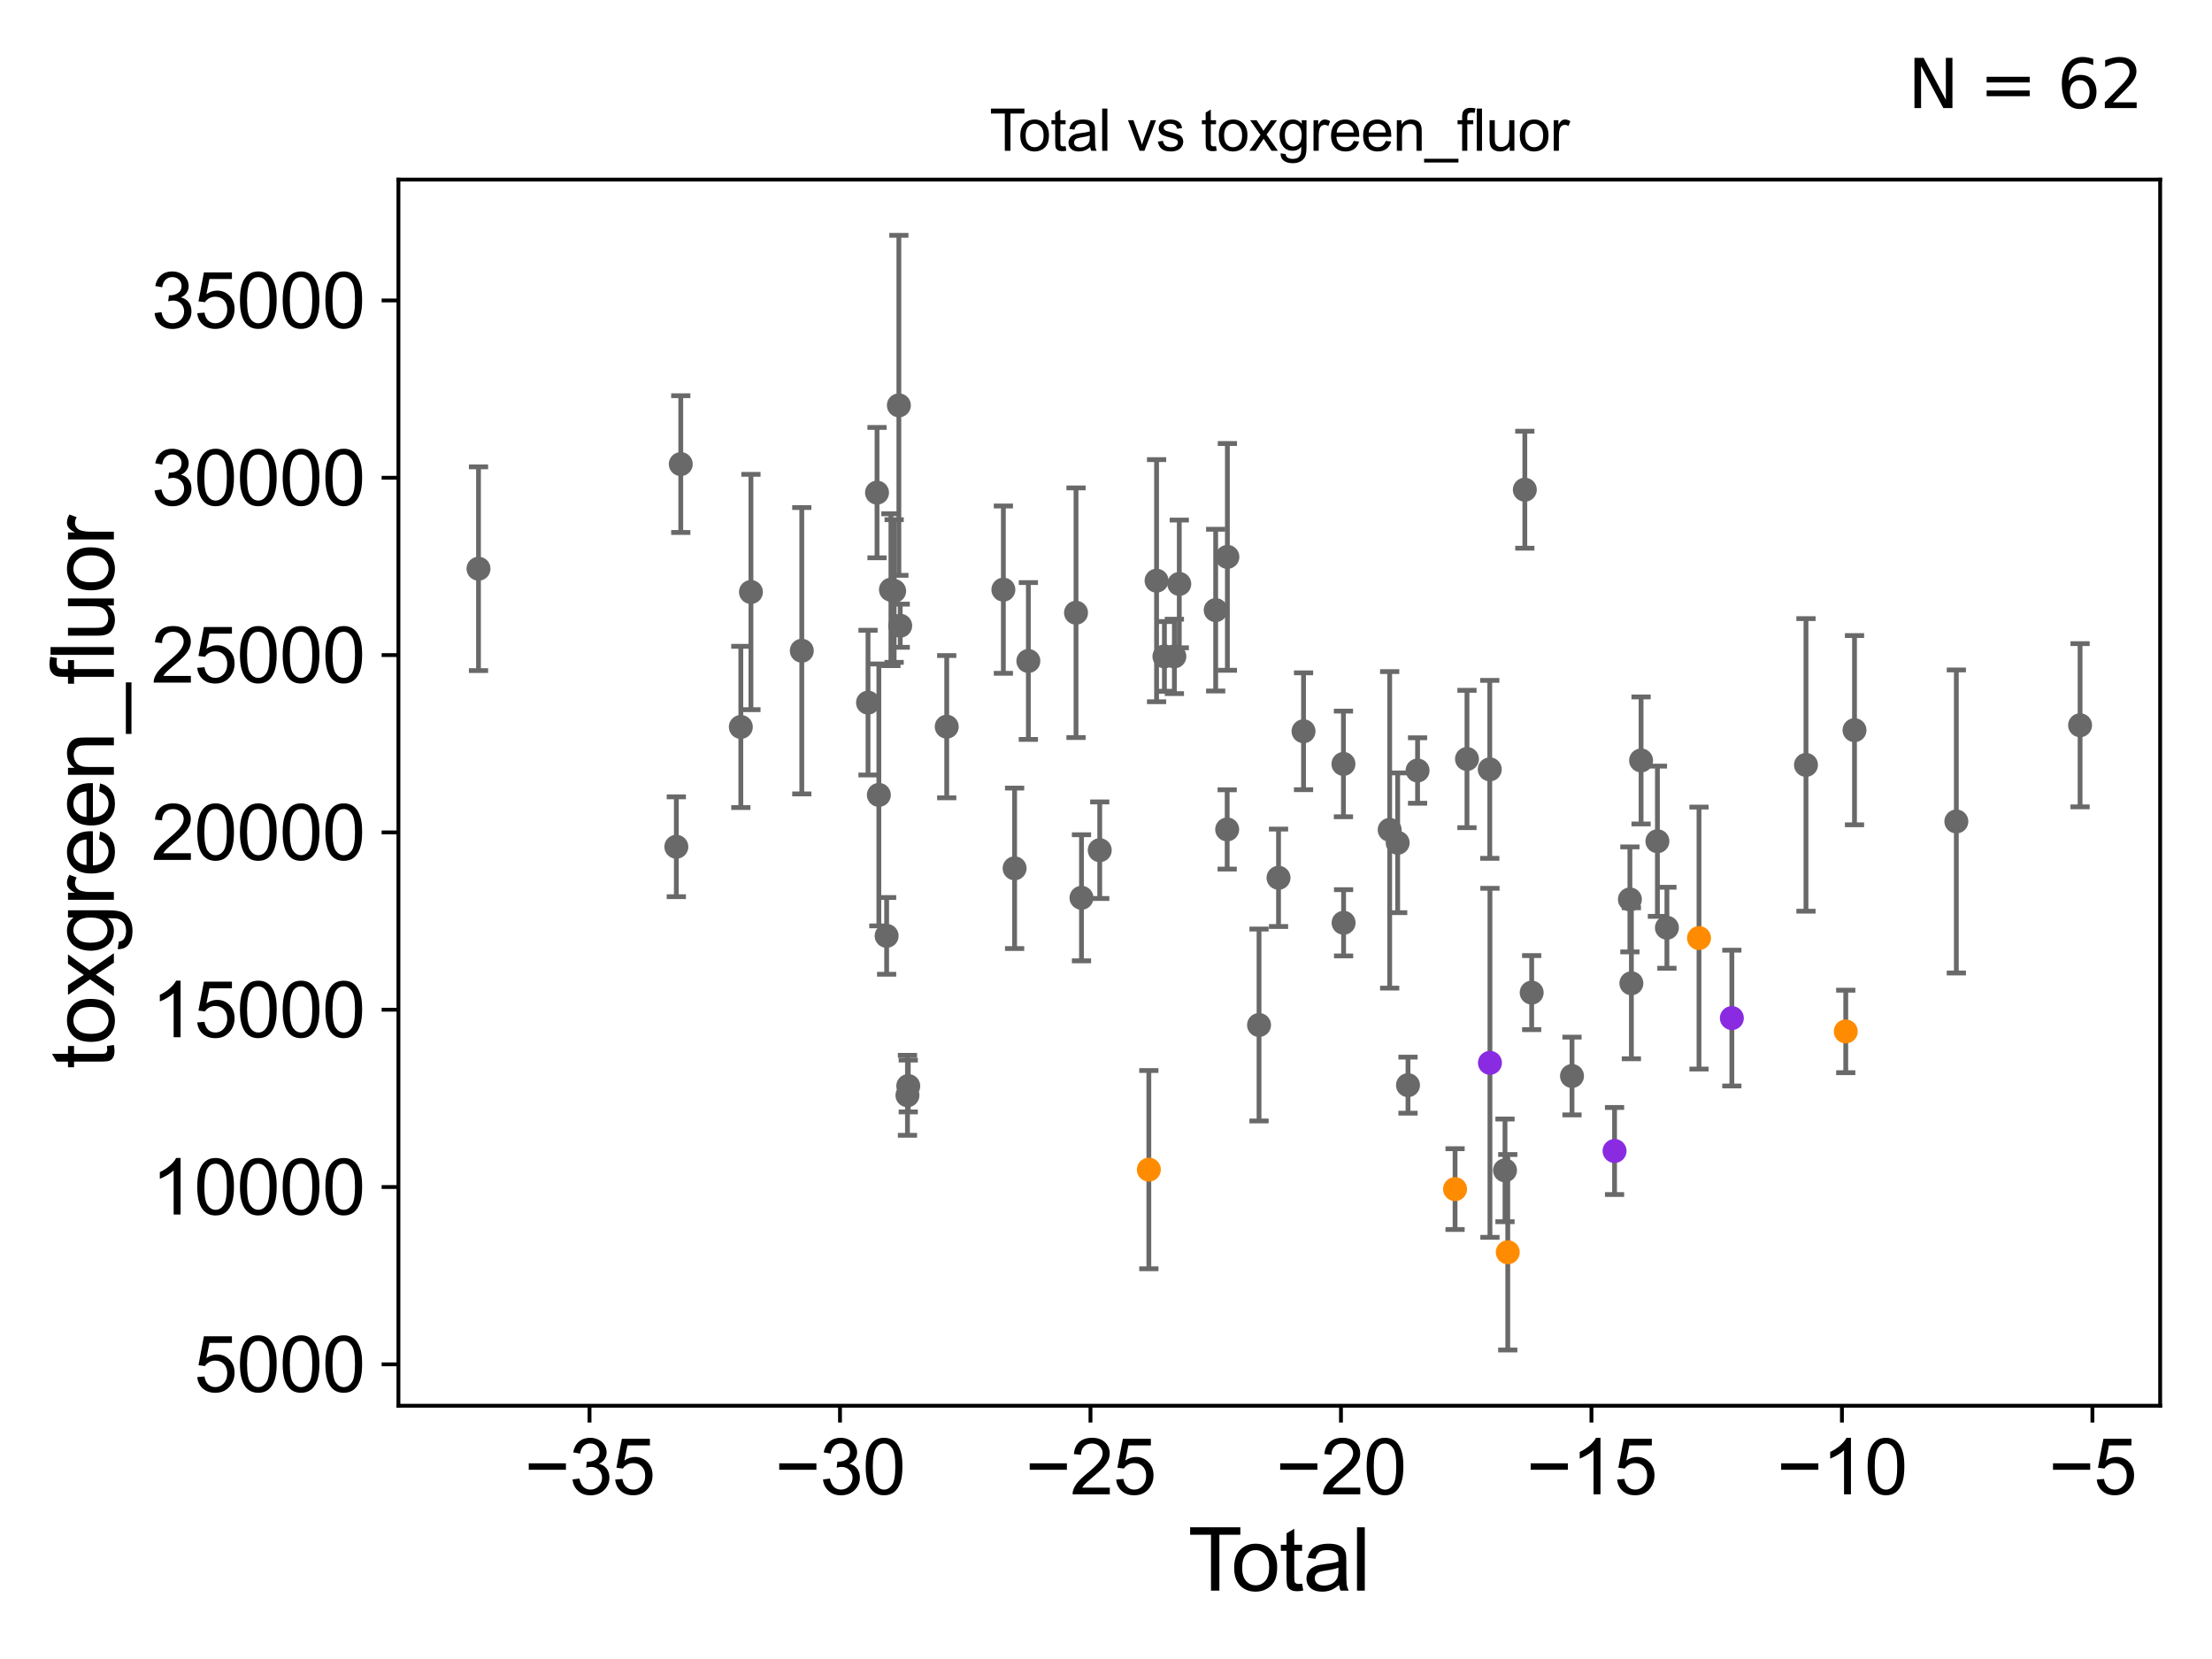 <?xml version="1.0" encoding="utf-8" standalone="no"?>
<!DOCTYPE svg PUBLIC "-//W3C//DTD SVG 1.1//EN"
  "http://www.w3.org/Graphics/SVG/1.1/DTD/svg11.dtd">
<svg xmlns:xlink="http://www.w3.org/1999/xlink" width="460.8pt" height="345.6pt" viewBox="0 0 460.8 345.6" xmlns="http://www.w3.org/2000/svg" version="1.1">
 <defs>
  <style type="text/css">*{stroke-linejoin: round; stroke-linecap: butt}</style>
 </defs>
 <g id="figure_1">
  <g id="patch_1">
   <path d="M 0 345.6 
L 460.8 345.6 
L 460.8 0 
L 0 0 
z
" style="fill: #ffffff"/>
  </g>
  <g id="axes_1">
   <g id="patch_2">
    <path d="M 83 292.84 
L 450 292.84 
L 450 37.411 
L 83 37.411 
z
" style="fill: #ffffff"/>
   </g>
   <g id="PathCollection_1">
    <defs>
     <path id="m15b9461b61" d="M 0 1.118 
C 0.297 1.118 0.581 1 0.791 0.791 
C 1 0.581 1.118 0.297 1.118 0 
C 1.118 -0.297 1 -0.581 0.791 -0.791 
C 0.581 -1 0.297 -1.118 0 -1.118 
C -0.297 -1.118 -0.581 -1 -0.791 -0.791 
C -1 -0.581 -1.118 -0.297 -1.118 0 
C -1.118 0.297 -1 0.581 -0.791 0.791 
C -0.581 1 -0.297 1.118 0 1.118 
z
" style="stroke: #696969"/>
    </defs>
    <g clip-path="url(#p40953d2455)">
     <use xlink:href="#m15b9461b61" x="99.682" y="118.475" style="fill: #696969; stroke: #696969"/>
     <use xlink:href="#m15b9461b61" x="255.643" y="172.787" style="fill: #696969; stroke: #696969"/>
     <use xlink:href="#m15b9461b61" x="407.542" y="171.125" style="fill: #696969; stroke: #696969"/>
     <use xlink:href="#m15b9461b61" x="262.281" y="213.526" style="fill: #696969; stroke: #696969"/>
     <use xlink:href="#m15b9461b61" x="266.342" y="182.859" style="fill: #696969; stroke: #696969"/>
     <use xlink:href="#m15b9461b61" x="271.55" y="152.334" style="fill: #696969; stroke: #696969"/>
     <use xlink:href="#m15b9461b61" x="279.864" y="159.142" style="fill: #696969; stroke: #696969"/>
     <use xlink:href="#m15b9461b61" x="279.896" y="192.233" style="fill: #696969; stroke: #696969"/>
     <use xlink:href="#m15b9461b61" x="289.496" y="172.876" style="fill: #696969; stroke: #696969"/>
     <use xlink:href="#m15b9461b61" x="291.162" y="175.57" style="fill: #696969; stroke: #696969"/>
     <use xlink:href="#m15b9461b61" x="293.311" y="226.057" style="fill: #696969; stroke: #696969"/>
     <use xlink:href="#m15b9461b61" x="295.306" y="160.512" style="fill: #696969; stroke: #696969"/>
     <use xlink:href="#m15b9461b61" x="253.248" y="127.101" style="fill: #696969; stroke: #696969"/>
     <use xlink:href="#m15b9461b61" x="305.599" y="158.114" style="fill: #696969; stroke: #696969"/>
     <use xlink:href="#m15b9461b61" x="313.519" y="243.81" style="fill: #696969; stroke: #696969"/>
     <use xlink:href="#m15b9461b61" x="317.65" y="102.015" style="fill: #696969; stroke: #696969"/>
     <use xlink:href="#m15b9461b61" x="319.077" y="206.78" style="fill: #696969; stroke: #696969"/>
     <use xlink:href="#m15b9461b61" x="327.478" y="224.152" style="fill: #696969; stroke: #696969"/>
     <use xlink:href="#m15b9461b61" x="339.538" y="187.363" style="fill: #696969; stroke: #696969"/>
     <use xlink:href="#m15b9461b61" x="339.849" y="204.835" style="fill: #696969; stroke: #696969"/>
     <use xlink:href="#m15b9461b61" x="341.866" y="158.416" style="fill: #696969; stroke: #696969"/>
     <use xlink:href="#m15b9461b61" x="345.271" y="175.244" style="fill: #696969; stroke: #696969"/>
     <use xlink:href="#m15b9461b61" x="347.247" y="193.266" style="fill: #696969; stroke: #696969"/>
     <use xlink:href="#m15b9461b61" x="376.218" y="159.346" style="fill: #696969; stroke: #696969"/>
     <use xlink:href="#m15b9461b61" x="386.328" y="152.108" style="fill: #696969; stroke: #696969"/>
     <use xlink:href="#m15b9461b61" x="310.347" y="160.273" style="fill: #696969; stroke: #696969"/>
     <use xlink:href="#m15b9461b61" x="245.666" y="121.644" style="fill: #696969; stroke: #696969"/>
     <use xlink:href="#m15b9461b61" x="255.688" y="116.011" style="fill: #696969; stroke: #696969"/>
     <use xlink:href="#m15b9461b61" x="242.572" y="136.742" style="fill: #696969; stroke: #696969"/>
     <use xlink:href="#m15b9461b61" x="140.892" y="176.396" style="fill: #696969; stroke: #696969"/>
     <use xlink:href="#m15b9461b61" x="141.817" y="96.679" style="fill: #696969; stroke: #696969"/>
     <use xlink:href="#m15b9461b61" x="154.328" y="151.436" style="fill: #696969; stroke: #696969"/>
     <use xlink:href="#m15b9461b61" x="156.435" y="123.325" style="fill: #696969; stroke: #696969"/>
     <use xlink:href="#m15b9461b61" x="167.028" y="135.561" style="fill: #696969; stroke: #696969"/>
     <use xlink:href="#m15b9461b61" x="180.826" y="146.37" style="fill: #696969; stroke: #696969"/>
     <use xlink:href="#m15b9461b61" x="182.7" y="102.625" style="fill: #696969; stroke: #696969"/>
     <use xlink:href="#m15b9461b61" x="183.082" y="165.594" style="fill: #696969; stroke: #696969"/>
     <use xlink:href="#m15b9461b61" x="184.702" y="194.96" style="fill: #696969; stroke: #696969"/>
     <use xlink:href="#m15b9461b61" x="185.596" y="122.843" style="fill: #696969; stroke: #696969"/>
     <use xlink:href="#m15b9461b61" x="244.643" y="136.741" style="fill: #696969; stroke: #696969"/>
     <use xlink:href="#m15b9461b61" x="187.251" y="84.438" style="fill: #696969; stroke: #696969"/>
     <use xlink:href="#m15b9461b61" x="186.267" y="123.122" style="fill: #696969; stroke: #696969"/>
     <use xlink:href="#m15b9461b61" x="214.225" y="137.697" style="fill: #696969; stroke: #696969"/>
     <use xlink:href="#m15b9461b61" x="240.935" y="120.965" style="fill: #696969; stroke: #696969"/>
     <use xlink:href="#m15b9461b61" x="229.095" y="177.112" style="fill: #696969; stroke: #696969"/>
     <use xlink:href="#m15b9461b61" x="225.293" y="187.028" style="fill: #696969; stroke: #696969"/>
     <use xlink:href="#m15b9461b61" x="224.156" y="127.643" style="fill: #696969; stroke: #696969"/>
     <use xlink:href="#m15b9461b61" x="187.534" y="130.347" style="fill: #696969; stroke: #696969"/>
     <use xlink:href="#m15b9461b61" x="211.362" y="180.885" style="fill: #696969; stroke: #696969"/>
     <use xlink:href="#m15b9461b61" x="433.318" y="151.081" style="fill: #696969; stroke: #696969"/>
     <use xlink:href="#m15b9461b61" x="209.022" y="122.835" style="fill: #696969; stroke: #696969"/>
     <use xlink:href="#m15b9461b61" x="197.22" y="151.381" style="fill: #696969; stroke: #696969"/>
     <use xlink:href="#m15b9461b61" x="189.207" y="226.235" style="fill: #696969; stroke: #696969"/>
     <use xlink:href="#m15b9461b61" x="189.041" y="228.168" style="fill: #696969; stroke: #696969"/>
    </g>
   </g>
   <g id="PathCollection_2">
    <defs>
     <path id="m1f83e75973" d="M 0 1.118 
C 0.297 1.118 0.581 1 0.791 0.791 
C 1 0.581 1.118 0.297 1.118 0 
C 1.118 -0.297 1 -0.581 0.791 -0.791 
C 0.581 -1 0.297 -1.118 0 -1.118 
C -0.297 -1.118 -0.581 -1 -0.791 -0.791 
C -1 -0.581 -1.118 -0.297 -1.118 0 
C -1.118 0.297 -1 0.581 -0.791 0.791 
C -0.581 1 -0.297 1.118 0 1.118 
z
" style="stroke: #ff8c00"/>
    </defs>
    <g clip-path="url(#p40953d2455)">
     <use xlink:href="#m1f83e75973" x="314.095" y="260.867" style="fill: #ff8c00; stroke: #ff8c00"/>
     <use xlink:href="#m1f83e75973" x="353.934" y="195.416" style="fill: #ff8c00; stroke: #ff8c00"/>
     <use xlink:href="#m1f83e75973" x="239.325" y="243.658" style="fill: #ff8c00; stroke: #ff8c00"/>
     <use xlink:href="#m1f83e75973" x="384.505" y="214.867" style="fill: #ff8c00; stroke: #ff8c00"/>
     <use xlink:href="#m1f83e75973" x="303.116" y="247.712" style="fill: #ff8c00; stroke: #ff8c00"/>
    </g>
   </g>
   <g id="PathCollection_3">
    <defs>
     <path id="m6e868746e9" d="M 0 1.118 
C 0.297 1.118 0.581 1 0.791 0.791 
C 1 0.581 1.118 0.297 1.118 0 
C 1.118 -0.297 1 -0.581 0.791 -0.791 
C 0.581 -1 0.297 -1.118 0 -1.118 
C -0.297 -1.118 -0.581 -1 -0.791 -0.791 
C -1 -0.581 -1.118 -0.297 -1.118 0 
C -1.118 0.297 -1 0.581 -0.791 0.791 
C -0.581 1 -0.297 1.118 0 1.118 
z
" style="stroke: #8a2be2"/>
    </defs>
    <g clip-path="url(#p40953d2455)">
     <use xlink:href="#m6e868746e9" x="360.777" y="212.084" style="fill: #8a2be2; stroke: #8a2be2"/>
     <use xlink:href="#m6e868746e9" x="310.383" y="221.406" style="fill: #8a2be2; stroke: #8a2be2"/>
     <use xlink:href="#m6e868746e9" x="336.342" y="239.77" style="fill: #8a2be2; stroke: #8a2be2"/>
    </g>
   </g>
   <g id="matplotlib.axis_1">
    <g id="xtick_1">
     <g id="line2d_1">
      <defs>
       <path id="m946445a37d" d="M 0 0 
L 0 3.5 
" style="stroke: #000000; stroke-width: 0.8"/>
      </defs>
      <g>
       <use xlink:href="#m946445a37d" x="122.807" y="292.84" style="stroke: #000000; stroke-width: 0.8"/>
      </g>
     </g>
     <g id="text_1">
      <!-- −35 -->
      <g transform="translate(109.237 311.293)scale(0.16 -0.16)">
       <defs>
        <path id="ArialMT-2212" d="M 3381 1997 
L 356 1997 
L 356 2522 
L 3381 2522 
L 3381 1997 
z
" transform="scale(0.016)"/>
        <path id="ArialMT-33" d="M 269 1209 
L 831 1284 
Q 928 806 1161 595 
Q 1394 384 1728 384 
Q 2125 384 2398 659 
Q 2672 934 2672 1341 
Q 2672 1728 2419 1979 
Q 2166 2231 1775 2231 
Q 1616 2231 1378 2169 
L 1441 2663 
Q 1497 2656 1531 2656 
Q 1891 2656 2178 2843 
Q 2466 3031 2466 3422 
Q 2466 3731 2256 3934 
Q 2047 4138 1716 4138 
Q 1388 4138 1169 3931 
Q 950 3725 888 3313 
L 325 3413 
Q 428 3978 793 4289 
Q 1159 4600 1703 4600 
Q 2078 4600 2393 4439 
Q 2709 4278 2876 4000 
Q 3044 3722 3044 3409 
Q 3044 3113 2884 2869 
Q 2725 2625 2413 2481 
Q 2819 2388 3044 2092 
Q 3269 1797 3269 1353 
Q 3269 753 2831 336 
Q 2394 -81 1725 -81 
Q 1122 -81 723 278 
Q 325 638 269 1209 
z
" transform="scale(0.016)"/>
        <path id="ArialMT-35" d="M 266 1200 
L 856 1250 
Q 922 819 1161 601 
Q 1400 384 1738 384 
Q 2144 384 2425 690 
Q 2706 997 2706 1503 
Q 2706 1984 2436 2262 
Q 2166 2541 1728 2541 
Q 1456 2541 1237 2417 
Q 1019 2294 894 2097 
L 366 2166 
L 809 4519 
L 3088 4519 
L 3088 3981 
L 1259 3981 
L 1013 2750 
Q 1425 3038 1878 3038 
Q 2478 3038 2890 2622 
Q 3303 2206 3303 1553 
Q 3303 931 2941 478 
Q 2500 -78 1738 -78 
Q 1113 -78 717 272 
Q 322 622 266 1200 
z
" transform="scale(0.016)"/>
       </defs>
       <use xlink:href="#ArialMT-2212"/>
       <use xlink:href="#ArialMT-33" x="58.398"/>
       <use xlink:href="#ArialMT-35" x="114.014"/>
      </g>
     </g>
    </g>
    <g id="xtick_2">
     <g id="line2d_2">
      <g>
       <use xlink:href="#m946445a37d" x="174.987" y="292.84" style="stroke: #000000; stroke-width: 0.8"/>
      </g>
     </g>
     <g id="text_2">
      <!-- −30 -->
      <g transform="translate(161.417 311.293)scale(0.16 -0.16)">
       <defs>
        <path id="ArialMT-30" d="M 266 2259 
Q 266 3072 433 3567 
Q 600 4063 929 4331 
Q 1259 4600 1759 4600 
Q 2128 4600 2406 4451 
Q 2684 4303 2865 4023 
Q 3047 3744 3150 3342 
Q 3253 2941 3253 2259 
Q 3253 1453 3087 958 
Q 2922 463 2592 192 
Q 2263 -78 1759 -78 
Q 1097 -78 719 397 
Q 266 969 266 2259 
z
M 844 2259 
Q 844 1131 1108 757 
Q 1372 384 1759 384 
Q 2147 384 2411 759 
Q 2675 1134 2675 2259 
Q 2675 3391 2411 3762 
Q 2147 4134 1753 4134 
Q 1366 4134 1134 3806 
Q 844 3388 844 2259 
z
" transform="scale(0.016)"/>
       </defs>
       <use xlink:href="#ArialMT-2212"/>
       <use xlink:href="#ArialMT-33" x="58.398"/>
       <use xlink:href="#ArialMT-30" x="114.014"/>
      </g>
     </g>
    </g>
    <g id="xtick_3">
     <g id="line2d_3">
      <g>
       <use xlink:href="#m946445a37d" x="227.168" y="292.84" style="stroke: #000000; stroke-width: 0.8"/>
      </g>
     </g>
     <g id="text_3">
      <!-- −25 -->
      <g transform="translate(213.598 311.293)scale(0.16 -0.16)">
       <defs>
        <path id="ArialMT-32" d="M 3222 541 
L 3222 0 
L 194 0 
Q 188 203 259 391 
Q 375 700 629 1000 
Q 884 1300 1366 1694 
Q 2113 2306 2375 2664 
Q 2638 3022 2638 3341 
Q 2638 3675 2398 3904 
Q 2159 4134 1775 4134 
Q 1369 4134 1125 3890 
Q 881 3647 878 3216 
L 300 3275 
Q 359 3922 746 4261 
Q 1134 4600 1788 4600 
Q 2447 4600 2831 4234 
Q 3216 3869 3216 3328 
Q 3216 3053 3103 2787 
Q 2991 2522 2730 2228 
Q 2469 1934 1863 1422 
Q 1356 997 1212 845 
Q 1069 694 975 541 
L 3222 541 
z
" transform="scale(0.016)"/>
       </defs>
       <use xlink:href="#ArialMT-2212"/>
       <use xlink:href="#ArialMT-32" x="58.398"/>
       <use xlink:href="#ArialMT-35" x="114.014"/>
      </g>
     </g>
    </g>
    <g id="xtick_4">
     <g id="line2d_4">
      <g>
       <use xlink:href="#m946445a37d" x="279.348" y="292.84" style="stroke: #000000; stroke-width: 0.8"/>
      </g>
     </g>
     <g id="text_4">
      <!-- −20 -->
      <g transform="translate(265.778 311.293)scale(0.16 -0.16)">
       <use xlink:href="#ArialMT-2212"/>
       <use xlink:href="#ArialMT-32" x="58.398"/>
       <use xlink:href="#ArialMT-30" x="114.014"/>
      </g>
     </g>
    </g>
    <g id="xtick_5">
     <g id="line2d_5">
      <g>
       <use xlink:href="#m946445a37d" x="331.528" y="292.84" style="stroke: #000000; stroke-width: 0.8"/>
      </g>
     </g>
     <g id="text_5">
      <!-- −15 -->
      <g transform="translate(317.958 311.293)scale(0.16 -0.16)">
       <defs>
        <path id="ArialMT-31" d="M 2384 0 
L 1822 0 
L 1822 3584 
Q 1619 3391 1289 3197 
Q 959 3003 697 2906 
L 697 3450 
Q 1169 3672 1522 3987 
Q 1875 4303 2022 4600 
L 2384 4600 
L 2384 0 
z
" transform="scale(0.016)"/>
       </defs>
       <use xlink:href="#ArialMT-2212"/>
       <use xlink:href="#ArialMT-31" x="58.398"/>
       <use xlink:href="#ArialMT-35" x="114.014"/>
      </g>
     </g>
    </g>
    <g id="xtick_6">
     <g id="line2d_6">
      <g>
       <use xlink:href="#m946445a37d" x="383.709" y="292.84" style="stroke: #000000; stroke-width: 0.8"/>
      </g>
     </g>
     <g id="text_6">
      <!-- −10 -->
      <g transform="translate(370.139 311.293)scale(0.16 -0.16)">
       <use xlink:href="#ArialMT-2212"/>
       <use xlink:href="#ArialMT-31" x="58.398"/>
       <use xlink:href="#ArialMT-30" x="114.014"/>
      </g>
     </g>
    </g>
    <g id="xtick_7">
     <g id="line2d_7">
      <g>
       <use xlink:href="#m946445a37d" x="435.889" y="292.84" style="stroke: #000000; stroke-width: 0.8"/>
      </g>
     </g>
     <g id="text_7">
      <!-- −5 -->
      <g transform="translate(426.768 311.293)scale(0.16 -0.16)">
       <use xlink:href="#ArialMT-2212"/>
       <use xlink:href="#ArialMT-35" x="58.398"/>
      </g>
     </g>
    </g>
    <g id="text_8">
     <!-- Total -->
     <g transform="translate(247.495 331.357)scale(0.18 -0.18)">
      <defs>
       <path id="ArialMT-54" d="M 1659 0 
L 1659 4041 
L 150 4041 
L 150 4581 
L 3781 4581 
L 3781 4041 
L 2266 4041 
L 2266 0 
L 1659 0 
z
" transform="scale(0.016)"/>
       <path id="ArialMT-6f" d="M 213 1659 
Q 213 2581 725 3025 
Q 1153 3394 1769 3394 
Q 2453 3394 2887 2945 
Q 3322 2497 3322 1706 
Q 3322 1066 3130 698 
Q 2938 331 2570 128 
Q 2203 -75 1769 -75 
Q 1072 -75 642 372 
Q 213 819 213 1659 
z
M 791 1659 
Q 791 1022 1069 705 
Q 1347 388 1769 388 
Q 2188 388 2466 706 
Q 2744 1025 2744 1678 
Q 2744 2294 2464 2611 
Q 2184 2928 1769 2928 
Q 1347 2928 1069 2612 
Q 791 2297 791 1659 
z
" transform="scale(0.016)"/>
       <path id="ArialMT-74" d="M 1650 503 
L 1731 6 
Q 1494 -44 1306 -44 
Q 1000 -44 831 53 
Q 663 150 594 308 
Q 525 466 525 972 
L 525 2881 
L 113 2881 
L 113 3319 
L 525 3319 
L 525 4141 
L 1084 4478 
L 1084 3319 
L 1650 3319 
L 1650 2881 
L 1084 2881 
L 1084 941 
Q 1084 700 1114 631 
Q 1144 563 1211 522 
Q 1278 481 1403 481 
Q 1497 481 1650 503 
z
" transform="scale(0.016)"/>
       <path id="ArialMT-61" d="M 2588 409 
Q 2275 144 1986 34 
Q 1697 -75 1366 -75 
Q 819 -75 525 192 
Q 231 459 231 875 
Q 231 1119 342 1320 
Q 453 1522 633 1644 
Q 813 1766 1038 1828 
Q 1203 1872 1538 1913 
Q 2219 1994 2541 2106 
Q 2544 2222 2544 2253 
Q 2544 2597 2384 2738 
Q 2169 2928 1744 2928 
Q 1347 2928 1158 2789 
Q 969 2650 878 2297 
L 328 2372 
Q 403 2725 575 2942 
Q 747 3159 1072 3276 
Q 1397 3394 1825 3394 
Q 2250 3394 2515 3294 
Q 2781 3194 2906 3042 
Q 3031 2891 3081 2659 
Q 3109 2516 3109 2141 
L 3109 1391 
Q 3109 606 3145 398 
Q 3181 191 3288 0 
L 2700 0 
Q 2613 175 2588 409 
z
M 2541 1666 
Q 2234 1541 1622 1453 
Q 1275 1403 1131 1340 
Q 988 1278 909 1158 
Q 831 1038 831 891 
Q 831 666 1001 516 
Q 1172 366 1500 366 
Q 1825 366 2078 508 
Q 2331 650 2450 897 
Q 2541 1088 2541 1459 
L 2541 1666 
z
" transform="scale(0.016)"/>
       <path id="ArialMT-6c" d="M 409 0 
L 409 4581 
L 972 4581 
L 972 0 
L 409 0 
z
" transform="scale(0.016)"/>
      </defs>
      <use xlink:href="#ArialMT-54"/>
      <use xlink:href="#ArialMT-6f" x="49.959"/>
      <use xlink:href="#ArialMT-74" x="105.574"/>
      <use xlink:href="#ArialMT-61" x="133.357"/>
      <use xlink:href="#ArialMT-6c" x="188.973"/>
     </g>
    </g>
   </g>
   <g id="matplotlib.axis_2">
    <g id="ytick_1">
     <g id="line2d_8">
      <defs>
       <path id="m120b80c3e5" d="M 0 0 
L -3.5 0 
" style="stroke: #000000; stroke-width: 0.8"/>
      </defs>
      <g>
       <use xlink:href="#m120b80c3e5" x="83" y="284.216" style="stroke: #000000; stroke-width: 0.8"/>
      </g>
     </g>
     <g id="text_9">
      <!-- 5000 -->
      <g transform="translate(40.41 289.942)scale(0.16 -0.16)">
       <use xlink:href="#ArialMT-35"/>
       <use xlink:href="#ArialMT-30" x="55.615"/>
       <use xlink:href="#ArialMT-30" x="111.23"/>
       <use xlink:href="#ArialMT-30" x="166.846"/>
      </g>
     </g>
    </g>
    <g id="ytick_2">
     <g id="line2d_9">
      <g>
       <use xlink:href="#m120b80c3e5" x="83" y="247.279" style="stroke: #000000; stroke-width: 0.8"/>
      </g>
     </g>
     <g id="text_10">
      <!-- 10000 -->
      <g transform="translate(31.512 253.005)scale(0.16 -0.16)">
       <use xlink:href="#ArialMT-31"/>
       <use xlink:href="#ArialMT-30" x="55.615"/>
       <use xlink:href="#ArialMT-30" x="111.23"/>
       <use xlink:href="#ArialMT-30" x="166.846"/>
       <use xlink:href="#ArialMT-30" x="222.461"/>
      </g>
     </g>
    </g>
    <g id="ytick_3">
     <g id="line2d_10">
      <g>
       <use xlink:href="#m120b80c3e5" x="83" y="210.342" style="stroke: #000000; stroke-width: 0.8"/>
      </g>
     </g>
     <g id="text_11">
      <!-- 15000 -->
      <g transform="translate(31.512 216.068)scale(0.16 -0.16)">
       <use xlink:href="#ArialMT-31"/>
       <use xlink:href="#ArialMT-35" x="55.615"/>
       <use xlink:href="#ArialMT-30" x="111.23"/>
       <use xlink:href="#ArialMT-30" x="166.846"/>
       <use xlink:href="#ArialMT-30" x="222.461"/>
      </g>
     </g>
    </g>
    <g id="ytick_4">
     <g id="line2d_11">
      <g>
       <use xlink:href="#m120b80c3e5" x="83" y="173.405" style="stroke: #000000; stroke-width: 0.8"/>
      </g>
     </g>
     <g id="text_12">
      <!-- 20000 -->
      <g transform="translate(31.512 179.131)scale(0.16 -0.16)">
       <use xlink:href="#ArialMT-32"/>
       <use xlink:href="#ArialMT-30" x="55.615"/>
       <use xlink:href="#ArialMT-30" x="111.23"/>
       <use xlink:href="#ArialMT-30" x="166.846"/>
       <use xlink:href="#ArialMT-30" x="222.461"/>
      </g>
     </g>
    </g>
    <g id="ytick_5">
     <g id="line2d_12">
      <g>
       <use xlink:href="#m120b80c3e5" x="83" y="136.467" style="stroke: #000000; stroke-width: 0.8"/>
      </g>
     </g>
     <g id="text_13">
      <!-- 25000 -->
      <g transform="translate(31.512 142.194)scale(0.16 -0.16)">
       <use xlink:href="#ArialMT-32"/>
       <use xlink:href="#ArialMT-35" x="55.615"/>
       <use xlink:href="#ArialMT-30" x="111.23"/>
       <use xlink:href="#ArialMT-30" x="166.846"/>
       <use xlink:href="#ArialMT-30" x="222.461"/>
      </g>
     </g>
    </g>
    <g id="ytick_6">
     <g id="line2d_13">
      <g>
       <use xlink:href="#m120b80c3e5" x="83" y="99.53" style="stroke: #000000; stroke-width: 0.8"/>
      </g>
     </g>
     <g id="text_14">
      <!-- 30000 -->
      <g transform="translate(31.512 105.257)scale(0.16 -0.16)">
       <use xlink:href="#ArialMT-33"/>
       <use xlink:href="#ArialMT-30" x="55.615"/>
       <use xlink:href="#ArialMT-30" x="111.23"/>
       <use xlink:href="#ArialMT-30" x="166.846"/>
       <use xlink:href="#ArialMT-30" x="222.461"/>
      </g>
     </g>
    </g>
    <g id="ytick_7">
     <g id="line2d_14">
      <g>
       <use xlink:href="#m120b80c3e5" x="83" y="62.593" style="stroke: #000000; stroke-width: 0.8"/>
      </g>
     </g>
     <g id="text_15">
      <!-- 35000 -->
      <g transform="translate(31.512 68.319)scale(0.16 -0.16)">
       <use xlink:href="#ArialMT-33"/>
       <use xlink:href="#ArialMT-35" x="55.615"/>
       <use xlink:href="#ArialMT-30" x="111.23"/>
       <use xlink:href="#ArialMT-30" x="166.846"/>
       <use xlink:href="#ArialMT-30" x="222.461"/>
      </g>
     </g>
    </g>
    <g id="text_16">
     <!-- toxgreen_fluor -->
     <g transform="translate(23.724 222.658)rotate(-90)scale(0.18 -0.18)">
      <defs>
       <path id="ArialMT-78" d="M 47 0 
L 1259 1725 
L 138 3319 
L 841 3319 
L 1350 2541 
Q 1494 2319 1581 2169 
Q 1719 2375 1834 2534 
L 2394 3319 
L 3066 3319 
L 1919 1756 
L 3153 0 
L 2463 0 
L 1781 1031 
L 1600 1309 
L 728 0 
L 47 0 
z
" transform="scale(0.016)"/>
       <path id="ArialMT-67" d="M 319 -275 
L 866 -356 
Q 900 -609 1056 -725 
Q 1266 -881 1628 -881 
Q 2019 -881 2231 -725 
Q 2444 -569 2519 -288 
Q 2563 -116 2559 434 
Q 2191 0 1641 0 
Q 956 0 581 494 
Q 206 988 206 1678 
Q 206 2153 378 2554 
Q 550 2956 876 3175 
Q 1203 3394 1644 3394 
Q 2231 3394 2613 2919 
L 2613 3319 
L 3131 3319 
L 3131 450 
Q 3131 -325 2973 -648 
Q 2816 -972 2473 -1159 
Q 2131 -1347 1631 -1347 
Q 1038 -1347 672 -1080 
Q 306 -813 319 -275 
z
M 784 1719 
Q 784 1066 1043 766 
Q 1303 466 1694 466 
Q 2081 466 2343 764 
Q 2606 1063 2606 1700 
Q 2606 2309 2336 2618 
Q 2066 2928 1684 2928 
Q 1309 2928 1046 2623 
Q 784 2319 784 1719 
z
" transform="scale(0.016)"/>
       <path id="ArialMT-72" d="M 416 0 
L 416 3319 
L 922 3319 
L 922 2816 
Q 1116 3169 1280 3281 
Q 1444 3394 1641 3394 
Q 1925 3394 2219 3213 
L 2025 2691 
Q 1819 2813 1613 2813 
Q 1428 2813 1281 2702 
Q 1134 2591 1072 2394 
Q 978 2094 978 1738 
L 978 0 
L 416 0 
z
" transform="scale(0.016)"/>
       <path id="ArialMT-65" d="M 2694 1069 
L 3275 997 
Q 3138 488 2766 206 
Q 2394 -75 1816 -75 
Q 1088 -75 661 373 
Q 234 822 234 1631 
Q 234 2469 665 2931 
Q 1097 3394 1784 3394 
Q 2450 3394 2872 2941 
Q 3294 2488 3294 1666 
Q 3294 1616 3291 1516 
L 816 1516 
Q 847 969 1125 678 
Q 1403 388 1819 388 
Q 2128 388 2347 550 
Q 2566 713 2694 1069 
z
M 847 1978 
L 2700 1978 
Q 2663 2397 2488 2606 
Q 2219 2931 1791 2931 
Q 1403 2931 1139 2672 
Q 875 2413 847 1978 
z
" transform="scale(0.016)"/>
       <path id="ArialMT-6e" d="M 422 0 
L 422 3319 
L 928 3319 
L 928 2847 
Q 1294 3394 1984 3394 
Q 2284 3394 2536 3286 
Q 2788 3178 2913 3003 
Q 3038 2828 3088 2588 
Q 3119 2431 3119 2041 
L 3119 0 
L 2556 0 
L 2556 2019 
Q 2556 2363 2490 2533 
Q 2425 2703 2258 2804 
Q 2091 2906 1866 2906 
Q 1506 2906 1245 2678 
Q 984 2450 984 1813 
L 984 0 
L 422 0 
z
" transform="scale(0.016)"/>
       <path id="ArialMT-5f" d="M -97 -1272 
L -97 -866 
L 3631 -866 
L 3631 -1272 
L -97 -1272 
z
" transform="scale(0.016)"/>
       <path id="ArialMT-66" d="M 556 0 
L 556 2881 
L 59 2881 
L 59 3319 
L 556 3319 
L 556 3672 
Q 556 4006 616 4169 
Q 697 4388 901 4523 
Q 1106 4659 1475 4659 
Q 1713 4659 2000 4603 
L 1916 4113 
Q 1741 4144 1584 4144 
Q 1328 4144 1222 4034 
Q 1116 3925 1116 3625 
L 1116 3319 
L 1763 3319 
L 1763 2881 
L 1116 2881 
L 1116 0 
L 556 0 
z
" transform="scale(0.016)"/>
       <path id="ArialMT-75" d="M 2597 0 
L 2597 488 
Q 2209 -75 1544 -75 
Q 1250 -75 995 37 
Q 741 150 617 320 
Q 494 491 444 738 
Q 409 903 409 1263 
L 409 3319 
L 972 3319 
L 972 1478 
Q 972 1038 1006 884 
Q 1059 663 1231 536 
Q 1403 409 1656 409 
Q 1909 409 2131 539 
Q 2353 669 2445 892 
Q 2538 1116 2538 1541 
L 2538 3319 
L 3100 3319 
L 3100 0 
L 2597 0 
z
" transform="scale(0.016)"/>
      </defs>
      <use xlink:href="#ArialMT-74"/>
      <use xlink:href="#ArialMT-6f" x="27.783"/>
      <use xlink:href="#ArialMT-78" x="83.398"/>
      <use xlink:href="#ArialMT-67" x="133.398"/>
      <use xlink:href="#ArialMT-72" x="189.014"/>
      <use xlink:href="#ArialMT-65" x="222.314"/>
      <use xlink:href="#ArialMT-65" x="277.93"/>
      <use xlink:href="#ArialMT-6e" x="333.545"/>
      <use xlink:href="#ArialMT-5f" x="389.16"/>
      <use xlink:href="#ArialMT-66" x="444.775"/>
      <use xlink:href="#ArialMT-6c" x="472.559"/>
      <use xlink:href="#ArialMT-75" x="494.775"/>
      <use xlink:href="#ArialMT-6f" x="550.391"/>
      <use xlink:href="#ArialMT-72" x="606.006"/>
     </g>
    </g>
   </g>
   <g id="LineCollection_1">
    <path d="M 99.682 139.7 
L 99.682 97.251 
" clip-path="url(#p40953d2455)" style="fill: none; stroke: #696969"/>
    <path d="M 255.643 181.043 
L 255.643 164.532 
" clip-path="url(#p40953d2455)" style="fill: none; stroke: #696969"/>
    <path d="M 407.542 202.691 
L 407.542 139.56 
" clip-path="url(#p40953d2455)" style="fill: none; stroke: #696969"/>
    <path d="M 262.281 233.515 
L 262.281 193.537 
" clip-path="url(#p40953d2455)" style="fill: none; stroke: #696969"/>
    <path d="M 266.342 193.006 
L 266.342 172.711 
" clip-path="url(#p40953d2455)" style="fill: none; stroke: #696969"/>
    <path d="M 271.55 164.507 
L 271.55 140.161 
" clip-path="url(#p40953d2455)" style="fill: none; stroke: #696969"/>
    <path d="M 279.864 170.147 
L 279.864 148.136 
" clip-path="url(#p40953d2455)" style="fill: none; stroke: #696969"/>
    <path d="M 279.896 199.131 
L 279.896 185.336 
" clip-path="url(#p40953d2455)" style="fill: none; stroke: #696969"/>
    <path d="M 289.496 205.844 
L 289.496 139.907 
" clip-path="url(#p40953d2455)" style="fill: none; stroke: #696969"/>
    <path d="M 291.162 190.123 
L 291.162 161.016 
" clip-path="url(#p40953d2455)" style="fill: none; stroke: #696969"/>
    <path d="M 293.311 231.891 
L 293.311 220.223 
" clip-path="url(#p40953d2455)" style="fill: none; stroke: #696969"/>
    <path d="M 295.306 167.334 
L 295.306 153.691 
" clip-path="url(#p40953d2455)" style="fill: none; stroke: #696969"/>
    <path d="M 253.248 143.95 
L 253.248 110.253 
" clip-path="url(#p40953d2455)" style="fill: none; stroke: #696969"/>
    <path d="M 305.599 172.42 
L 305.599 143.807 
" clip-path="url(#p40953d2455)" style="fill: none; stroke: #696969"/>
    <path d="M 313.519 254.505 
L 313.519 233.116 
" clip-path="url(#p40953d2455)" style="fill: none; stroke: #696969"/>
    <path d="M 317.65 114.197 
L 317.65 89.834 
" clip-path="url(#p40953d2455)" style="fill: none; stroke: #696969"/>
    <path d="M 319.077 214.494 
L 319.077 199.066 
" clip-path="url(#p40953d2455)" style="fill: none; stroke: #696969"/>
    <path d="M 327.478 232.254 
L 327.478 216.05 
" clip-path="url(#p40953d2455)" style="fill: none; stroke: #696969"/>
    <path d="M 339.538 198.297 
L 339.538 176.429 
" clip-path="url(#p40953d2455)" style="fill: none; stroke: #696969"/>
    <path d="M 339.849 220.564 
L 339.849 189.106 
" clip-path="url(#p40953d2455)" style="fill: none; stroke: #696969"/>
    <path d="M 341.866 171.641 
L 341.866 145.191 
" clip-path="url(#p40953d2455)" style="fill: none; stroke: #696969"/>
    <path d="M 345.271 190.892 
L 345.271 159.597 
" clip-path="url(#p40953d2455)" style="fill: none; stroke: #696969"/>
    <path d="M 347.247 201.706 
L 347.247 184.827 
" clip-path="url(#p40953d2455)" style="fill: none; stroke: #696969"/>
    <path d="M 376.218 189.822 
L 376.218 128.871 
" clip-path="url(#p40953d2455)" style="fill: none; stroke: #696969"/>
    <path d="M 386.328 171.815 
L 386.328 132.4 
" clip-path="url(#p40953d2455)" style="fill: none; stroke: #696969"/>
    <path d="M 310.347 178.807 
L 310.347 141.74 
" clip-path="url(#p40953d2455)" style="fill: none; stroke: #696969"/>
    <path d="M 245.666 134.948 
L 245.666 108.34 
" clip-path="url(#p40953d2455)" style="fill: none; stroke: #696969"/>
    <path d="M 255.688 139.63 
L 255.688 92.393 
" clip-path="url(#p40953d2455)" style="fill: none; stroke: #696969"/>
    <path d="M 242.572 144.004 
L 242.572 129.48 
" clip-path="url(#p40953d2455)" style="fill: none; stroke: #696969"/>
    <path d="M 140.892 186.796 
L 140.892 165.997 
" clip-path="url(#p40953d2455)" style="fill: none; stroke: #696969"/>
    <path d="M 141.817 110.923 
L 141.817 82.436 
" clip-path="url(#p40953d2455)" style="fill: none; stroke: #696969"/>
    <path d="M 154.328 168.23 
L 154.328 134.641 
" clip-path="url(#p40953d2455)" style="fill: none; stroke: #696969"/>
    <path d="M 156.435 147.838 
L 156.435 98.811 
" clip-path="url(#p40953d2455)" style="fill: none; stroke: #696969"/>
    <path d="M 167.028 165.386 
L 167.028 105.735 
" clip-path="url(#p40953d2455)" style="fill: none; stroke: #696969"/>
    <path d="M 180.826 161.442 
L 180.826 131.298 
" clip-path="url(#p40953d2455)" style="fill: none; stroke: #696969"/>
    <path d="M 182.7 116.205 
L 182.7 89.045 
" clip-path="url(#p40953d2455)" style="fill: none; stroke: #696969"/>
    <path d="M 183.082 192.876 
L 183.082 138.313 
" clip-path="url(#p40953d2455)" style="fill: none; stroke: #696969"/>
    <path d="M 184.702 202.956 
L 184.702 186.965 
" clip-path="url(#p40953d2455)" style="fill: none; stroke: #696969"/>
    <path d="M 185.596 138.657 
L 185.596 107.029 
" clip-path="url(#p40953d2455)" style="fill: none; stroke: #696969"/>
    <path d="M 244.643 144.485 
L 244.643 128.996 
" clip-path="url(#p40953d2455)" style="fill: none; stroke: #696969"/>
    <path d="M 187.251 119.855 
L 187.251 49.022 
" clip-path="url(#p40953d2455)" style="fill: none; stroke: #696969"/>
    <path d="M 186.267 137.981 
L 186.267 108.263 
" clip-path="url(#p40953d2455)" style="fill: none; stroke: #696969"/>
    <path d="M 214.225 154.034 
L 214.225 121.36 
" clip-path="url(#p40953d2455)" style="fill: none; stroke: #696969"/>
    <path d="M 240.935 146.183 
L 240.935 95.746 
" clip-path="url(#p40953d2455)" style="fill: none; stroke: #696969"/>
    <path d="M 229.095 187.17 
L 229.095 167.054 
" clip-path="url(#p40953d2455)" style="fill: none; stroke: #696969"/>
    <path d="M 225.293 200.16 
L 225.293 173.895 
" clip-path="url(#p40953d2455)" style="fill: none; stroke: #696969"/>
    <path d="M 224.156 153.645 
L 224.156 101.641 
" clip-path="url(#p40953d2455)" style="fill: none; stroke: #696969"/>
    <path d="M 187.534 134.842 
L 187.534 125.852 
" clip-path="url(#p40953d2455)" style="fill: none; stroke: #696969"/>
    <path d="M 211.362 197.599 
L 211.362 164.171 
" clip-path="url(#p40953d2455)" style="fill: none; stroke: #696969"/>
    <path d="M 433.318 168.084 
L 433.318 134.078 
" clip-path="url(#p40953d2455)" style="fill: none; stroke: #696969"/>
    <path d="M 209.022 140.264 
L 209.022 105.406 
" clip-path="url(#p40953d2455)" style="fill: none; stroke: #696969"/>
    <path d="M 197.22 166.199 
L 197.22 136.564 
" clip-path="url(#p40953d2455)" style="fill: none; stroke: #696969"/>
    <path d="M 189.207 231.634 
L 189.207 220.837 
" clip-path="url(#p40953d2455)" style="fill: none; stroke: #696969"/>
    <path d="M 189.041 236.499 
L 189.041 219.837 
" clip-path="url(#p40953d2455)" style="fill: none; stroke: #696969"/>
   </g>
   <g id="line2d_15">
    <defs>
     <path id="m8e65f1cbb4" d="M 2 0 
L -2 -0 
" style="stroke: #696969"/>
    </defs>
    <g clip-path="url(#p40953d2455)">
     <use xlink:href="#m8e65f1cbb4" x="99.682" y="139.7" style="fill: #696969; stroke: #696969"/>
     <use xlink:href="#m8e65f1cbb4" x="255.643" y="181.043" style="fill: #696969; stroke: #696969"/>
     <use xlink:href="#m8e65f1cbb4" x="407.542" y="202.691" style="fill: #696969; stroke: #696969"/>
     <use xlink:href="#m8e65f1cbb4" x="262.281" y="233.515" style="fill: #696969; stroke: #696969"/>
     <use xlink:href="#m8e65f1cbb4" x="266.342" y="193.006" style="fill: #696969; stroke: #696969"/>
     <use xlink:href="#m8e65f1cbb4" x="271.55" y="164.507" style="fill: #696969; stroke: #696969"/>
     <use xlink:href="#m8e65f1cbb4" x="279.864" y="170.147" style="fill: #696969; stroke: #696969"/>
     <use xlink:href="#m8e65f1cbb4" x="279.896" y="199.131" style="fill: #696969; stroke: #696969"/>
     <use xlink:href="#m8e65f1cbb4" x="289.496" y="205.844" style="fill: #696969; stroke: #696969"/>
     <use xlink:href="#m8e65f1cbb4" x="291.162" y="190.123" style="fill: #696969; stroke: #696969"/>
     <use xlink:href="#m8e65f1cbb4" x="293.311" y="231.891" style="fill: #696969; stroke: #696969"/>
     <use xlink:href="#m8e65f1cbb4" x="295.306" y="167.334" style="fill: #696969; stroke: #696969"/>
     <use xlink:href="#m8e65f1cbb4" x="253.248" y="143.95" style="fill: #696969; stroke: #696969"/>
     <use xlink:href="#m8e65f1cbb4" x="305.599" y="172.42" style="fill: #696969; stroke: #696969"/>
     <use xlink:href="#m8e65f1cbb4" x="313.519" y="254.505" style="fill: #696969; stroke: #696969"/>
     <use xlink:href="#m8e65f1cbb4" x="317.65" y="114.197" style="fill: #696969; stroke: #696969"/>
     <use xlink:href="#m8e65f1cbb4" x="319.077" y="214.494" style="fill: #696969; stroke: #696969"/>
     <use xlink:href="#m8e65f1cbb4" x="327.478" y="232.254" style="fill: #696969; stroke: #696969"/>
     <use xlink:href="#m8e65f1cbb4" x="339.538" y="198.297" style="fill: #696969; stroke: #696969"/>
     <use xlink:href="#m8e65f1cbb4" x="339.849" y="220.564" style="fill: #696969; stroke: #696969"/>
     <use xlink:href="#m8e65f1cbb4" x="341.866" y="171.641" style="fill: #696969; stroke: #696969"/>
     <use xlink:href="#m8e65f1cbb4" x="345.271" y="190.892" style="fill: #696969; stroke: #696969"/>
     <use xlink:href="#m8e65f1cbb4" x="347.247" y="201.706" style="fill: #696969; stroke: #696969"/>
     <use xlink:href="#m8e65f1cbb4" x="376.218" y="189.822" style="fill: #696969; stroke: #696969"/>
     <use xlink:href="#m8e65f1cbb4" x="386.328" y="171.815" style="fill: #696969; stroke: #696969"/>
     <use xlink:href="#m8e65f1cbb4" x="310.347" y="178.807" style="fill: #696969; stroke: #696969"/>
     <use xlink:href="#m8e65f1cbb4" x="245.666" y="134.948" style="fill: #696969; stroke: #696969"/>
     <use xlink:href="#m8e65f1cbb4" x="255.688" y="139.63" style="fill: #696969; stroke: #696969"/>
     <use xlink:href="#m8e65f1cbb4" x="242.572" y="144.004" style="fill: #696969; stroke: #696969"/>
     <use xlink:href="#m8e65f1cbb4" x="140.892" y="186.796" style="fill: #696969; stroke: #696969"/>
     <use xlink:href="#m8e65f1cbb4" x="141.817" y="110.923" style="fill: #696969; stroke: #696969"/>
     <use xlink:href="#m8e65f1cbb4" x="154.328" y="168.23" style="fill: #696969; stroke: #696969"/>
     <use xlink:href="#m8e65f1cbb4" x="156.435" y="147.838" style="fill: #696969; stroke: #696969"/>
     <use xlink:href="#m8e65f1cbb4" x="167.028" y="165.386" style="fill: #696969; stroke: #696969"/>
     <use xlink:href="#m8e65f1cbb4" x="180.826" y="161.442" style="fill: #696969; stroke: #696969"/>
     <use xlink:href="#m8e65f1cbb4" x="182.7" y="116.205" style="fill: #696969; stroke: #696969"/>
     <use xlink:href="#m8e65f1cbb4" x="183.082" y="192.876" style="fill: #696969; stroke: #696969"/>
     <use xlink:href="#m8e65f1cbb4" x="184.702" y="202.956" style="fill: #696969; stroke: #696969"/>
     <use xlink:href="#m8e65f1cbb4" x="185.596" y="138.657" style="fill: #696969; stroke: #696969"/>
     <use xlink:href="#m8e65f1cbb4" x="244.643" y="144.485" style="fill: #696969; stroke: #696969"/>
     <use xlink:href="#m8e65f1cbb4" x="187.251" y="119.855" style="fill: #696969; stroke: #696969"/>
     <use xlink:href="#m8e65f1cbb4" x="186.267" y="137.981" style="fill: #696969; stroke: #696969"/>
     <use xlink:href="#m8e65f1cbb4" x="214.225" y="154.034" style="fill: #696969; stroke: #696969"/>
     <use xlink:href="#m8e65f1cbb4" x="240.935" y="146.183" style="fill: #696969; stroke: #696969"/>
     <use xlink:href="#m8e65f1cbb4" x="229.095" y="187.17" style="fill: #696969; stroke: #696969"/>
     <use xlink:href="#m8e65f1cbb4" x="225.293" y="200.16" style="fill: #696969; stroke: #696969"/>
     <use xlink:href="#m8e65f1cbb4" x="224.156" y="153.645" style="fill: #696969; stroke: #696969"/>
     <use xlink:href="#m8e65f1cbb4" x="187.534" y="134.842" style="fill: #696969; stroke: #696969"/>
     <use xlink:href="#m8e65f1cbb4" x="211.362" y="197.599" style="fill: #696969; stroke: #696969"/>
     <use xlink:href="#m8e65f1cbb4" x="433.318" y="168.084" style="fill: #696969; stroke: #696969"/>
     <use xlink:href="#m8e65f1cbb4" x="209.022" y="140.264" style="fill: #696969; stroke: #696969"/>
     <use xlink:href="#m8e65f1cbb4" x="197.22" y="166.199" style="fill: #696969; stroke: #696969"/>
     <use xlink:href="#m8e65f1cbb4" x="189.207" y="231.634" style="fill: #696969; stroke: #696969"/>
     <use xlink:href="#m8e65f1cbb4" x="189.041" y="236.499" style="fill: #696969; stroke: #696969"/>
    </g>
   </g>
   <g id="line2d_16">
    <g clip-path="url(#p40953d2455)">
     <use xlink:href="#m8e65f1cbb4" x="99.682" y="97.251" style="fill: #696969; stroke: #696969"/>
     <use xlink:href="#m8e65f1cbb4" x="255.643" y="164.532" style="fill: #696969; stroke: #696969"/>
     <use xlink:href="#m8e65f1cbb4" x="407.542" y="139.56" style="fill: #696969; stroke: #696969"/>
     <use xlink:href="#m8e65f1cbb4" x="262.281" y="193.537" style="fill: #696969; stroke: #696969"/>
     <use xlink:href="#m8e65f1cbb4" x="266.342" y="172.711" style="fill: #696969; stroke: #696969"/>
     <use xlink:href="#m8e65f1cbb4" x="271.55" y="140.161" style="fill: #696969; stroke: #696969"/>
     <use xlink:href="#m8e65f1cbb4" x="279.864" y="148.136" style="fill: #696969; stroke: #696969"/>
     <use xlink:href="#m8e65f1cbb4" x="279.896" y="185.336" style="fill: #696969; stroke: #696969"/>
     <use xlink:href="#m8e65f1cbb4" x="289.496" y="139.907" style="fill: #696969; stroke: #696969"/>
     <use xlink:href="#m8e65f1cbb4" x="291.162" y="161.016" style="fill: #696969; stroke: #696969"/>
     <use xlink:href="#m8e65f1cbb4" x="293.311" y="220.223" style="fill: #696969; stroke: #696969"/>
     <use xlink:href="#m8e65f1cbb4" x="295.306" y="153.691" style="fill: #696969; stroke: #696969"/>
     <use xlink:href="#m8e65f1cbb4" x="253.248" y="110.253" style="fill: #696969; stroke: #696969"/>
     <use xlink:href="#m8e65f1cbb4" x="305.599" y="143.807" style="fill: #696969; stroke: #696969"/>
     <use xlink:href="#m8e65f1cbb4" x="313.519" y="233.116" style="fill: #696969; stroke: #696969"/>
     <use xlink:href="#m8e65f1cbb4" x="317.65" y="89.834" style="fill: #696969; stroke: #696969"/>
     <use xlink:href="#m8e65f1cbb4" x="319.077" y="199.066" style="fill: #696969; stroke: #696969"/>
     <use xlink:href="#m8e65f1cbb4" x="327.478" y="216.05" style="fill: #696969; stroke: #696969"/>
     <use xlink:href="#m8e65f1cbb4" x="339.538" y="176.429" style="fill: #696969; stroke: #696969"/>
     <use xlink:href="#m8e65f1cbb4" x="339.849" y="189.106" style="fill: #696969; stroke: #696969"/>
     <use xlink:href="#m8e65f1cbb4" x="341.866" y="145.191" style="fill: #696969; stroke: #696969"/>
     <use xlink:href="#m8e65f1cbb4" x="345.271" y="159.597" style="fill: #696969; stroke: #696969"/>
     <use xlink:href="#m8e65f1cbb4" x="347.247" y="184.827" style="fill: #696969; stroke: #696969"/>
     <use xlink:href="#m8e65f1cbb4" x="376.218" y="128.871" style="fill: #696969; stroke: #696969"/>
     <use xlink:href="#m8e65f1cbb4" x="386.328" y="132.4" style="fill: #696969; stroke: #696969"/>
     <use xlink:href="#m8e65f1cbb4" x="310.347" y="141.74" style="fill: #696969; stroke: #696969"/>
     <use xlink:href="#m8e65f1cbb4" x="245.666" y="108.34" style="fill: #696969; stroke: #696969"/>
     <use xlink:href="#m8e65f1cbb4" x="255.688" y="92.393" style="fill: #696969; stroke: #696969"/>
     <use xlink:href="#m8e65f1cbb4" x="242.572" y="129.48" style="fill: #696969; stroke: #696969"/>
     <use xlink:href="#m8e65f1cbb4" x="140.892" y="165.997" style="fill: #696969; stroke: #696969"/>
     <use xlink:href="#m8e65f1cbb4" x="141.817" y="82.436" style="fill: #696969; stroke: #696969"/>
     <use xlink:href="#m8e65f1cbb4" x="154.328" y="134.641" style="fill: #696969; stroke: #696969"/>
     <use xlink:href="#m8e65f1cbb4" x="156.435" y="98.811" style="fill: #696969; stroke: #696969"/>
     <use xlink:href="#m8e65f1cbb4" x="167.028" y="105.735" style="fill: #696969; stroke: #696969"/>
     <use xlink:href="#m8e65f1cbb4" x="180.826" y="131.298" style="fill: #696969; stroke: #696969"/>
     <use xlink:href="#m8e65f1cbb4" x="182.7" y="89.045" style="fill: #696969; stroke: #696969"/>
     <use xlink:href="#m8e65f1cbb4" x="183.082" y="138.313" style="fill: #696969; stroke: #696969"/>
     <use xlink:href="#m8e65f1cbb4" x="184.702" y="186.965" style="fill: #696969; stroke: #696969"/>
     <use xlink:href="#m8e65f1cbb4" x="185.596" y="107.029" style="fill: #696969; stroke: #696969"/>
     <use xlink:href="#m8e65f1cbb4" x="244.643" y="128.996" style="fill: #696969; stroke: #696969"/>
     <use xlink:href="#m8e65f1cbb4" x="187.251" y="49.022" style="fill: #696969; stroke: #696969"/>
     <use xlink:href="#m8e65f1cbb4" x="186.267" y="108.263" style="fill: #696969; stroke: #696969"/>
     <use xlink:href="#m8e65f1cbb4" x="214.225" y="121.36" style="fill: #696969; stroke: #696969"/>
     <use xlink:href="#m8e65f1cbb4" x="240.935" y="95.746" style="fill: #696969; stroke: #696969"/>
     <use xlink:href="#m8e65f1cbb4" x="229.095" y="167.054" style="fill: #696969; stroke: #696969"/>
     <use xlink:href="#m8e65f1cbb4" x="225.293" y="173.895" style="fill: #696969; stroke: #696969"/>
     <use xlink:href="#m8e65f1cbb4" x="224.156" y="101.641" style="fill: #696969; stroke: #696969"/>
     <use xlink:href="#m8e65f1cbb4" x="187.534" y="125.852" style="fill: #696969; stroke: #696969"/>
     <use xlink:href="#m8e65f1cbb4" x="211.362" y="164.171" style="fill: #696969; stroke: #696969"/>
     <use xlink:href="#m8e65f1cbb4" x="433.318" y="134.078" style="fill: #696969; stroke: #696969"/>
     <use xlink:href="#m8e65f1cbb4" x="209.022" y="105.406" style="fill: #696969; stroke: #696969"/>
     <use xlink:href="#m8e65f1cbb4" x="197.22" y="136.564" style="fill: #696969; stroke: #696969"/>
     <use xlink:href="#m8e65f1cbb4" x="189.207" y="220.837" style="fill: #696969; stroke: #696969"/>
     <use xlink:href="#m8e65f1cbb4" x="189.041" y="219.837" style="fill: #696969; stroke: #696969"/>
    </g>
   </g>
   <g id="LineCollection_2">
    <path d="M 314.095 281.23 
L 314.095 240.504 
" clip-path="url(#p40953d2455)" style="fill: none; stroke: #696969"/>
    <path d="M 353.934 222.698 
L 353.934 168.134 
" clip-path="url(#p40953d2455)" style="fill: none; stroke: #696969"/>
    <path d="M 239.325 264.305 
L 239.325 223.01 
" clip-path="url(#p40953d2455)" style="fill: none; stroke: #696969"/>
    <path d="M 384.505 223.456 
L 384.505 206.279 
" clip-path="url(#p40953d2455)" style="fill: none; stroke: #696969"/>
    <path d="M 303.116 256.127 
L 303.116 239.297 
" clip-path="url(#p40953d2455)" style="fill: none; stroke: #696969"/>
   </g>
   <g id="line2d_17">
    <g clip-path="url(#p40953d2455)">
     <use xlink:href="#m8e65f1cbb4" x="314.095" y="281.23" style="fill: #696969; stroke: #696969"/>
     <use xlink:href="#m8e65f1cbb4" x="353.934" y="222.698" style="fill: #696969; stroke: #696969"/>
     <use xlink:href="#m8e65f1cbb4" x="239.325" y="264.305" style="fill: #696969; stroke: #696969"/>
     <use xlink:href="#m8e65f1cbb4" x="384.505" y="223.456" style="fill: #696969; stroke: #696969"/>
     <use xlink:href="#m8e65f1cbb4" x="303.116" y="256.127" style="fill: #696969; stroke: #696969"/>
    </g>
   </g>
   <g id="line2d_18">
    <g clip-path="url(#p40953d2455)">
     <use xlink:href="#m8e65f1cbb4" x="314.095" y="240.504" style="fill: #696969; stroke: #696969"/>
     <use xlink:href="#m8e65f1cbb4" x="353.934" y="168.134" style="fill: #696969; stroke: #696969"/>
     <use xlink:href="#m8e65f1cbb4" x="239.325" y="223.01" style="fill: #696969; stroke: #696969"/>
     <use xlink:href="#m8e65f1cbb4" x="384.505" y="206.279" style="fill: #696969; stroke: #696969"/>
     <use xlink:href="#m8e65f1cbb4" x="303.116" y="239.297" style="fill: #696969; stroke: #696969"/>
    </g>
   </g>
   <g id="LineCollection_3">
    <path d="M 360.777 226.225 
L 360.777 197.942 
" clip-path="url(#p40953d2455)" style="fill: none; stroke: #696969"/>
    <path d="M 310.383 257.757 
L 310.383 185.055 
" clip-path="url(#p40953d2455)" style="fill: none; stroke: #696969"/>
    <path d="M 336.342 248.835 
L 336.342 230.706 
" clip-path="url(#p40953d2455)" style="fill: none; stroke: #696969"/>
   </g>
   <g id="line2d_19">
    <g clip-path="url(#p40953d2455)">
     <use xlink:href="#m8e65f1cbb4" x="360.777" y="226.225" style="fill: #696969; stroke: #696969"/>
     <use xlink:href="#m8e65f1cbb4" x="310.383" y="257.757" style="fill: #696969; stroke: #696969"/>
     <use xlink:href="#m8e65f1cbb4" x="336.342" y="248.835" style="fill: #696969; stroke: #696969"/>
    </g>
   </g>
   <g id="line2d_20">
    <g clip-path="url(#p40953d2455)">
     <use xlink:href="#m8e65f1cbb4" x="360.777" y="197.942" style="fill: #696969; stroke: #696969"/>
     <use xlink:href="#m8e65f1cbb4" x="310.383" y="185.055" style="fill: #696969; stroke: #696969"/>
     <use xlink:href="#m8e65f1cbb4" x="336.342" y="230.706" style="fill: #696969; stroke: #696969"/>
    </g>
   </g>
   <g id="line2d_21">
    <defs>
     <path id="maf7c1db247" d="M 0 2 
C 0.53 2 1.039 1.789 1.414 1.414 
C 1.789 1.039 2 0.53 2 0 
C 2 -0.53 1.789 -1.039 1.414 -1.414 
C 1.039 -1.789 0.53 -2 0 -2 
C -0.53 -2 -1.039 -1.789 -1.414 -1.414 
C -1.789 -1.039 -2 -0.53 -2 0 
C -2 0.53 -1.789 1.039 -1.414 1.414 
C -1.039 1.789 -0.53 2 0 2 
z
" style="stroke: #696969"/>
    </defs>
    <g clip-path="url(#p40953d2455)">
     <use xlink:href="#maf7c1db247" x="99.682" y="118.475" style="fill: #696969; stroke: #696969"/>
     <use xlink:href="#maf7c1db247" x="255.643" y="172.787" style="fill: #696969; stroke: #696969"/>
     <use xlink:href="#maf7c1db247" x="407.542" y="171.125" style="fill: #696969; stroke: #696969"/>
     <use xlink:href="#maf7c1db247" x="262.281" y="213.526" style="fill: #696969; stroke: #696969"/>
     <use xlink:href="#maf7c1db247" x="266.342" y="182.859" style="fill: #696969; stroke: #696969"/>
     <use xlink:href="#maf7c1db247" x="271.55" y="152.334" style="fill: #696969; stroke: #696969"/>
     <use xlink:href="#maf7c1db247" x="279.864" y="159.142" style="fill: #696969; stroke: #696969"/>
     <use xlink:href="#maf7c1db247" x="279.896" y="192.233" style="fill: #696969; stroke: #696969"/>
     <use xlink:href="#maf7c1db247" x="289.496" y="172.876" style="fill: #696969; stroke: #696969"/>
     <use xlink:href="#maf7c1db247" x="291.162" y="175.57" style="fill: #696969; stroke: #696969"/>
     <use xlink:href="#maf7c1db247" x="293.311" y="226.057" style="fill: #696969; stroke: #696969"/>
     <use xlink:href="#maf7c1db247" x="295.306" y="160.512" style="fill: #696969; stroke: #696969"/>
     <use xlink:href="#maf7c1db247" x="253.248" y="127.101" style="fill: #696969; stroke: #696969"/>
     <use xlink:href="#maf7c1db247" x="305.599" y="158.114" style="fill: #696969; stroke: #696969"/>
     <use xlink:href="#maf7c1db247" x="313.519" y="243.81" style="fill: #696969; stroke: #696969"/>
     <use xlink:href="#maf7c1db247" x="317.65" y="102.015" style="fill: #696969; stroke: #696969"/>
     <use xlink:href="#maf7c1db247" x="319.077" y="206.78" style="fill: #696969; stroke: #696969"/>
     <use xlink:href="#maf7c1db247" x="327.478" y="224.152" style="fill: #696969; stroke: #696969"/>
     <use xlink:href="#maf7c1db247" x="339.538" y="187.363" style="fill: #696969; stroke: #696969"/>
     <use xlink:href="#maf7c1db247" x="339.849" y="204.835" style="fill: #696969; stroke: #696969"/>
     <use xlink:href="#maf7c1db247" x="341.866" y="158.416" style="fill: #696969; stroke: #696969"/>
     <use xlink:href="#maf7c1db247" x="345.271" y="175.244" style="fill: #696969; stroke: #696969"/>
     <use xlink:href="#maf7c1db247" x="347.247" y="193.266" style="fill: #696969; stroke: #696969"/>
     <use xlink:href="#maf7c1db247" x="376.218" y="159.346" style="fill: #696969; stroke: #696969"/>
     <use xlink:href="#maf7c1db247" x="386.328" y="152.108" style="fill: #696969; stroke: #696969"/>
     <use xlink:href="#maf7c1db247" x="310.347" y="160.273" style="fill: #696969; stroke: #696969"/>
     <use xlink:href="#maf7c1db247" x="245.666" y="121.644" style="fill: #696969; stroke: #696969"/>
     <use xlink:href="#maf7c1db247" x="255.688" y="116.011" style="fill: #696969; stroke: #696969"/>
     <use xlink:href="#maf7c1db247" x="242.572" y="136.742" style="fill: #696969; stroke: #696969"/>
     <use xlink:href="#maf7c1db247" x="140.892" y="176.396" style="fill: #696969; stroke: #696969"/>
     <use xlink:href="#maf7c1db247" x="141.817" y="96.679" style="fill: #696969; stroke: #696969"/>
     <use xlink:href="#maf7c1db247" x="154.328" y="151.436" style="fill: #696969; stroke: #696969"/>
     <use xlink:href="#maf7c1db247" x="156.435" y="123.325" style="fill: #696969; stroke: #696969"/>
     <use xlink:href="#maf7c1db247" x="167.028" y="135.561" style="fill: #696969; stroke: #696969"/>
     <use xlink:href="#maf7c1db247" x="180.826" y="146.37" style="fill: #696969; stroke: #696969"/>
     <use xlink:href="#maf7c1db247" x="182.7" y="102.625" style="fill: #696969; stroke: #696969"/>
     <use xlink:href="#maf7c1db247" x="183.082" y="165.594" style="fill: #696969; stroke: #696969"/>
     <use xlink:href="#maf7c1db247" x="184.702" y="194.96" style="fill: #696969; stroke: #696969"/>
     <use xlink:href="#maf7c1db247" x="185.596" y="122.843" style="fill: #696969; stroke: #696969"/>
     <use xlink:href="#maf7c1db247" x="244.643" y="136.741" style="fill: #696969; stroke: #696969"/>
     <use xlink:href="#maf7c1db247" x="187.251" y="84.438" style="fill: #696969; stroke: #696969"/>
     <use xlink:href="#maf7c1db247" x="186.267" y="123.122" style="fill: #696969; stroke: #696969"/>
     <use xlink:href="#maf7c1db247" x="214.225" y="137.697" style="fill: #696969; stroke: #696969"/>
     <use xlink:href="#maf7c1db247" x="240.935" y="120.965" style="fill: #696969; stroke: #696969"/>
     <use xlink:href="#maf7c1db247" x="229.095" y="177.112" style="fill: #696969; stroke: #696969"/>
     <use xlink:href="#maf7c1db247" x="225.293" y="187.028" style="fill: #696969; stroke: #696969"/>
     <use xlink:href="#maf7c1db247" x="224.156" y="127.643" style="fill: #696969; stroke: #696969"/>
     <use xlink:href="#maf7c1db247" x="187.534" y="130.347" style="fill: #696969; stroke: #696969"/>
     <use xlink:href="#maf7c1db247" x="211.362" y="180.885" style="fill: #696969; stroke: #696969"/>
     <use xlink:href="#maf7c1db247" x="433.318" y="151.081" style="fill: #696969; stroke: #696969"/>
     <use xlink:href="#maf7c1db247" x="209.022" y="122.835" style="fill: #696969; stroke: #696969"/>
     <use xlink:href="#maf7c1db247" x="197.22" y="151.381" style="fill: #696969; stroke: #696969"/>
     <use xlink:href="#maf7c1db247" x="189.207" y="226.235" style="fill: #696969; stroke: #696969"/>
     <use xlink:href="#maf7c1db247" x="189.041" y="228.168" style="fill: #696969; stroke: #696969"/>
    </g>
   </g>
   <g id="line2d_22">
    <defs>
     <path id="m66de9c9603" d="M 0 2 
C 0.53 2 1.039 1.789 1.414 1.414 
C 1.789 1.039 2 0.53 2 0 
C 2 -0.53 1.789 -1.039 1.414 -1.414 
C 1.039 -1.789 0.53 -2 0 -2 
C -0.53 -2 -1.039 -1.789 -1.414 -1.414 
C -1.789 -1.039 -2 -0.53 -2 0 
C -2 0.53 -1.789 1.039 -1.414 1.414 
C -1.039 1.789 -0.53 2 0 2 
z
" style="stroke: #ff8c00"/>
    </defs>
    <g clip-path="url(#p40953d2455)">
     <use xlink:href="#m66de9c9603" x="314.095" y="260.867" style="fill: #ff8c00; stroke: #ff8c00"/>
     <use xlink:href="#m66de9c9603" x="353.934" y="195.416" style="fill: #ff8c00; stroke: #ff8c00"/>
     <use xlink:href="#m66de9c9603" x="239.325" y="243.658" style="fill: #ff8c00; stroke: #ff8c00"/>
     <use xlink:href="#m66de9c9603" x="384.505" y="214.867" style="fill: #ff8c00; stroke: #ff8c00"/>
     <use xlink:href="#m66de9c9603" x="303.116" y="247.712" style="fill: #ff8c00; stroke: #ff8c00"/>
    </g>
   </g>
   <g id="line2d_23">
    <defs>
     <path id="m56a0168825" d="M 0 2 
C 0.53 2 1.039 1.789 1.414 1.414 
C 1.789 1.039 2 0.53 2 0 
C 2 -0.53 1.789 -1.039 1.414 -1.414 
C 1.039 -1.789 0.53 -2 0 -2 
C -0.53 -2 -1.039 -1.789 -1.414 -1.414 
C -1.789 -1.039 -2 -0.53 -2 0 
C -2 0.53 -1.789 1.039 -1.414 1.414 
C -1.039 1.789 -0.53 2 0 2 
z
" style="stroke: #8a2be2"/>
    </defs>
    <g clip-path="url(#p40953d2455)">
     <use xlink:href="#m56a0168825" x="360.777" y="212.084" style="fill: #8a2be2; stroke: #8a2be2"/>
     <use xlink:href="#m56a0168825" x="310.383" y="221.406" style="fill: #8a2be2; stroke: #8a2be2"/>
     <use xlink:href="#m56a0168825" x="336.342" y="239.77" style="fill: #8a2be2; stroke: #8a2be2"/>
    </g>
   </g>
   <g id="patch_3">
    <path d="M 83 292.84 
L 83 37.411 
" style="fill: none; stroke: #000000; stroke-width: 0.8; stroke-linejoin: miter; stroke-linecap: square"/>
   </g>
   <g id="patch_4">
    <path d="M 450 292.84 
L 450 37.411 
" style="fill: none; stroke: #000000; stroke-width: 0.8; stroke-linejoin: miter; stroke-linecap: square"/>
   </g>
   <g id="patch_5">
    <path d="M 83 292.84 
L 450 292.84 
" style="fill: none; stroke: #000000; stroke-width: 0.8; stroke-linejoin: miter; stroke-linecap: square"/>
   </g>
   <g id="patch_6">
    <path d="M 83 37.411 
L 450 37.411 
" style="fill: none; stroke: #000000; stroke-width: 0.8; stroke-linejoin: miter; stroke-linecap: square"/>
   </g>
   <g id="text_17">
    <!-- N = 62 -->
    <g transform="translate(397.411 22.506)scale(0.14 -0.14)">
     <defs>
      <path id="DejaVuSans-4e" d="M 628 4666 
L 1478 4666 
L 3547 763 
L 3547 4666 
L 4159 4666 
L 4159 0 
L 3309 0 
L 1241 3903 
L 1241 0 
L 628 0 
L 628 4666 
z
" transform="scale(0.016)"/>
      <path id="DejaVuSans-20" transform="scale(0.016)"/>
      <path id="DejaVuSans-3d" d="M 678 2906 
L 4684 2906 
L 4684 2381 
L 678 2381 
L 678 2906 
z
M 678 1631 
L 4684 1631 
L 4684 1100 
L 678 1100 
L 678 1631 
z
" transform="scale(0.016)"/>
      <path id="DejaVuSans-36" d="M 2113 2584 
Q 1688 2584 1439 2293 
Q 1191 2003 1191 1497 
Q 1191 994 1439 701 
Q 1688 409 2113 409 
Q 2538 409 2786 701 
Q 3034 994 3034 1497 
Q 3034 2003 2786 2293 
Q 2538 2584 2113 2584 
z
M 3366 4563 
L 3366 3988 
Q 3128 4100 2886 4159 
Q 2644 4219 2406 4219 
Q 1781 4219 1451 3797 
Q 1122 3375 1075 2522 
Q 1259 2794 1537 2939 
Q 1816 3084 2150 3084 
Q 2853 3084 3261 2657 
Q 3669 2231 3669 1497 
Q 3669 778 3244 343 
Q 2819 -91 2113 -91 
Q 1303 -91 875 529 
Q 447 1150 447 2328 
Q 447 3434 972 4092 
Q 1497 4750 2381 4750 
Q 2619 4750 2861 4703 
Q 3103 4656 3366 4563 
z
" transform="scale(0.016)"/>
      <path id="DejaVuSans-32" d="M 1228 531 
L 3431 531 
L 3431 0 
L 469 0 
L 469 531 
Q 828 903 1448 1529 
Q 2069 2156 2228 2338 
Q 2531 2678 2651 2914 
Q 2772 3150 2772 3378 
Q 2772 3750 2511 3984 
Q 2250 4219 1831 4219 
Q 1534 4219 1204 4116 
Q 875 4013 500 3803 
L 500 4441 
Q 881 4594 1212 4672 
Q 1544 4750 1819 4750 
Q 2544 4750 2975 4387 
Q 3406 4025 3406 3419 
Q 3406 3131 3298 2873 
Q 3191 2616 2906 2266 
Q 2828 2175 2409 1742 
Q 1991 1309 1228 531 
z
" transform="scale(0.016)"/>
     </defs>
     <use xlink:href="#DejaVuSans-4e"/>
     <use xlink:href="#DejaVuSans-20" x="74.805"/>
     <use xlink:href="#DejaVuSans-3d" x="106.592"/>
     <use xlink:href="#DejaVuSans-20" x="190.381"/>
     <use xlink:href="#DejaVuSans-36" x="222.168"/>
     <use xlink:href="#DejaVuSans-32" x="285.791"/>
    </g>
   </g>
   <g id="text_18">
    <!-- Total vs toxgreen_fluor -->
    <g transform="translate(206.141 31.411)scale(0.12 -0.12)">
     <defs>
      <path id="ArialMT-20" transform="scale(0.016)"/>
      <path id="ArialMT-76" d="M 1344 0 
L 81 3319 
L 675 3319 
L 1388 1331 
Q 1503 1009 1600 663 
Q 1675 925 1809 1294 
L 2547 3319 
L 3125 3319 
L 1869 0 
L 1344 0 
z
" transform="scale(0.016)"/>
      <path id="ArialMT-73" d="M 197 991 
L 753 1078 
Q 800 744 1014 566 
Q 1228 388 1613 388 
Q 2000 388 2187 545 
Q 2375 703 2375 916 
Q 2375 1106 2209 1216 
Q 2094 1291 1634 1406 
Q 1016 1563 777 1677 
Q 538 1791 414 1992 
Q 291 2194 291 2438 
Q 291 2659 392 2848 
Q 494 3038 669 3163 
Q 800 3259 1026 3326 
Q 1253 3394 1513 3394 
Q 1903 3394 2198 3281 
Q 2494 3169 2634 2976 
Q 2775 2784 2828 2463 
L 2278 2388 
Q 2241 2644 2061 2787 
Q 1881 2931 1553 2931 
Q 1166 2931 1000 2803 
Q 834 2675 834 2503 
Q 834 2394 903 2306 
Q 972 2216 1119 2156 
Q 1203 2125 1616 2013 
Q 2213 1853 2448 1751 
Q 2684 1650 2818 1456 
Q 2953 1263 2953 975 
Q 2953 694 2789 445 
Q 2625 197 2315 61 
Q 2006 -75 1616 -75 
Q 969 -75 630 194 
Q 291 463 197 991 
z
" transform="scale(0.016)"/>
     </defs>
     <use xlink:href="#ArialMT-54"/>
     <use xlink:href="#ArialMT-6f" x="49.959"/>
     <use xlink:href="#ArialMT-74" x="105.574"/>
     <use xlink:href="#ArialMT-61" x="133.357"/>
     <use xlink:href="#ArialMT-6c" x="188.973"/>
     <use xlink:href="#ArialMT-20" x="211.189"/>
     <use xlink:href="#ArialMT-76" x="238.973"/>
     <use xlink:href="#ArialMT-73" x="288.973"/>
     <use xlink:href="#ArialMT-20" x="338.973"/>
     <use xlink:href="#ArialMT-74" x="366.756"/>
     <use xlink:href="#ArialMT-6f" x="394.539"/>
     <use xlink:href="#ArialMT-78" x="450.154"/>
     <use xlink:href="#ArialMT-67" x="500.154"/>
     <use xlink:href="#ArialMT-72" x="555.77"/>
     <use xlink:href="#ArialMT-65" x="589.07"/>
     <use xlink:href="#ArialMT-65" x="644.686"/>
     <use xlink:href="#ArialMT-6e" x="700.301"/>
     <use xlink:href="#ArialMT-5f" x="755.916"/>
     <use xlink:href="#ArialMT-66" x="811.531"/>
     <use xlink:href="#ArialMT-6c" x="839.314"/>
     <use xlink:href="#ArialMT-75" x="861.531"/>
     <use xlink:href="#ArialMT-6f" x="917.146"/>
     <use xlink:href="#ArialMT-72" x="972.762"/>
    </g>
   </g>
  </g>
 </g>
 <defs>
  <clipPath id="p40953d2455">
   <rect x="83" y="37.411" width="367" height="255.429"/>
  </clipPath>
 </defs>
</svg>
